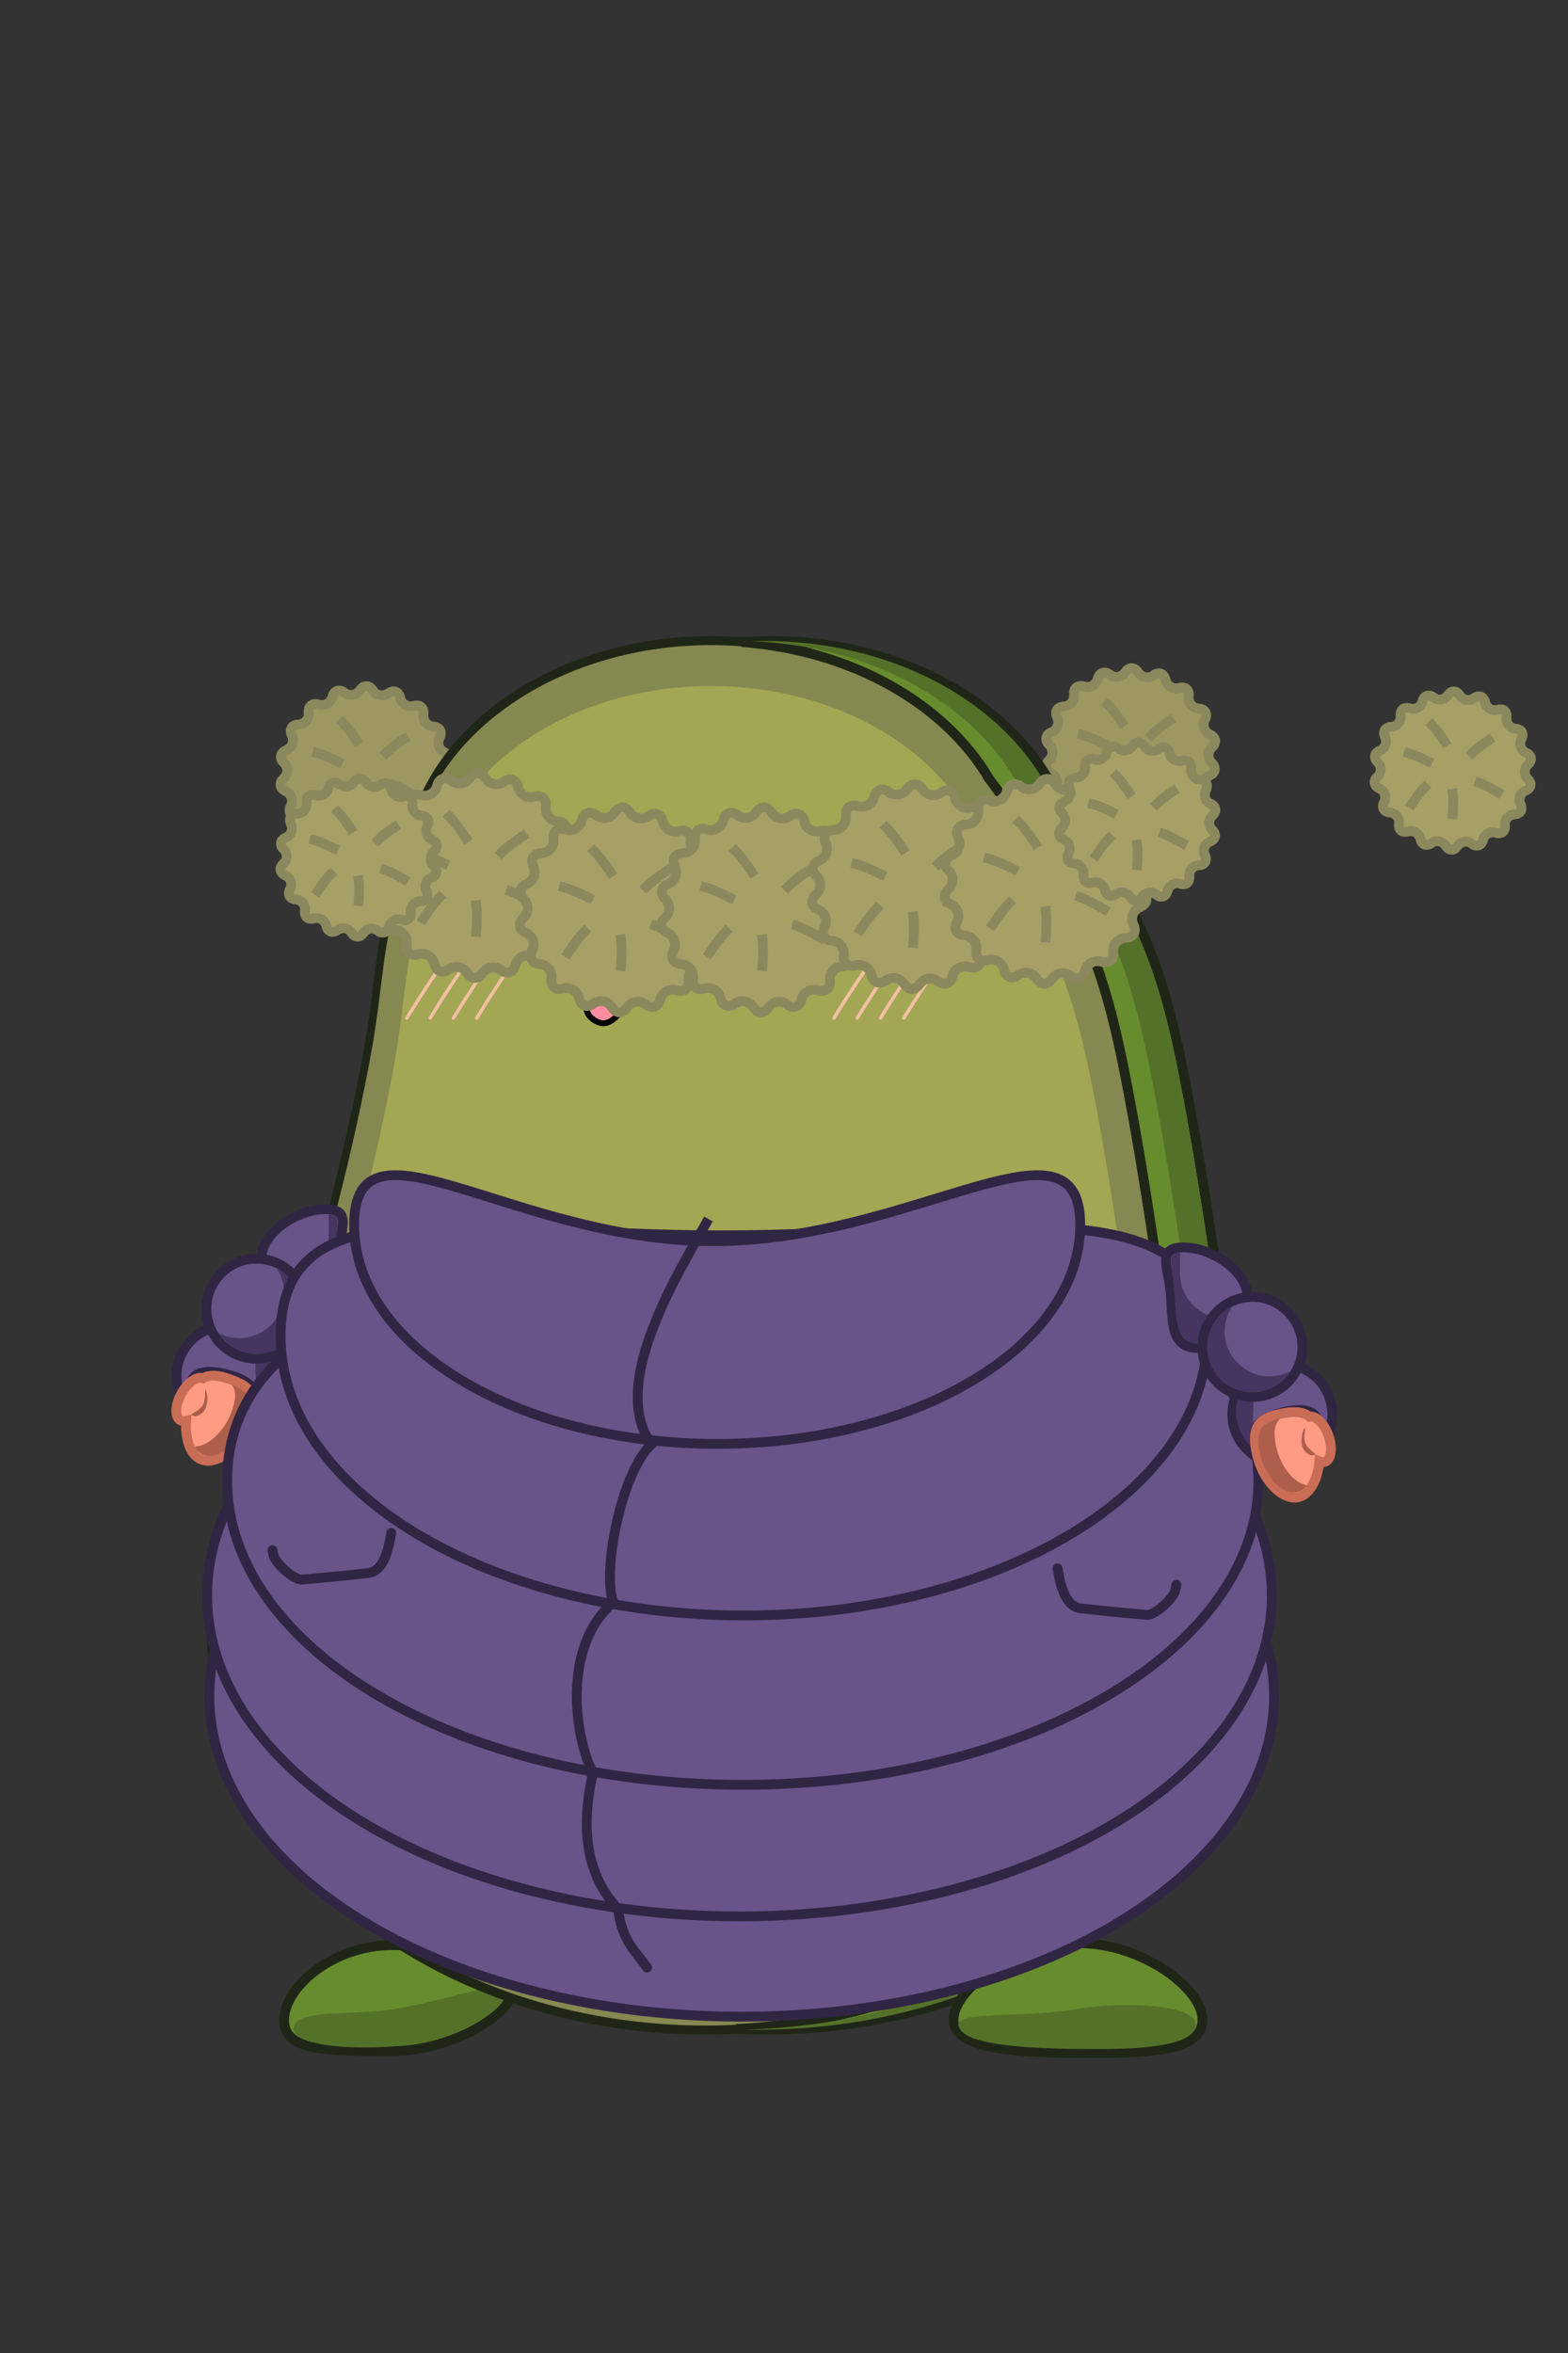 <?xml version="1.0" encoding="UTF-8" standalone="no"?><!-- Generator: Gravit.io --><svg xmlns="http://www.w3.org/2000/svg" xmlns:xlink="http://www.w3.org/1999/xlink" style="isolation:isolate" viewBox="0 0 800 1200" width="800pt" height="1200pt"><rect x="0" y="0" width="800" height="1200" fill="#333333" stroke="none"/><defs><clipPath id="_clipPath_p8tXzDGKc3XMWT7ncf1xDL6k7hvl4mDZ"><rect width="800" height="1200"/></clipPath></defs><g clip-path="url(#_clipPath_p8tXzDGKc3XMWT7ncf1xDL6k7hvl4mDZ)"><g><path d=" M 145.046 1032 C 143.205 1014.649 169.139 992 200.046 992 C 230.953 992 261.046 1005.237 261.046 1016 C 261.046 1026.762 230.953 1046 200.046 1046 C 169.139 1046 146.562 1046.281 145.046 1032 Z " fill="rgb(103,140,46)" vector-effect="non-scaling-stroke" stroke-width="5" stroke="rgb(32,38,23)" stroke-linejoin="miter" stroke-linecap="square" stroke-miterlimit="3"/><path d=" M 150 1033.263 C 153 1024.156 181.194 1028.46 205 1024 C 232.304 1018.885 263.122 1007.129 258 1018 C 252.47 1029.737 226.688 1040.187 215 1042 C 185.205 1046.621 146.461 1044.005 150 1033.263 Z " fill="rgb(84,113,41)"/></g><g><path d=" M 210.12 428.022 L 210.12 428.022 C 207.011 427.033 203.842 428.8 203.049 431.965 L 203.049 431.965 C 202.256 435.13 199.514 436.082 196.93 434.089 L 196.93 434.089 C 194.346 432.097 190.765 432.673 188.937 435.376 L 188.937 435.376 C 187.109 438.078 184.207 438.035 182.46 435.279 L 182.46 435.279 C 180.714 432.523 177.151 431.84 174.509 433.754 L 174.509 433.754 C 171.867 435.669 169.155 434.635 168.457 431.448 L 168.457 431.448 C 167.758 428.261 164.644 426.4 161.506 427.296 L 161.506 427.296 C 158.369 428.191 156.174 426.293 156.607 423.059 L 156.607 423.059 C 157.041 419.825 154.751 417.011 151.496 416.78 L 151.496 416.78 C 148.242 416.548 146.828 414.013 148.342 411.123 L 148.342 411.123 C 149.856 408.232 148.666 404.805 145.687 403.474 L 145.687 403.474 C 142.708 402.143 142.247 399.278 144.658 397.079 L 144.658 397.079 C 147.068 394.881 147.123 391.254 144.779 388.984 L 144.779 388.984 C 142.434 386.715 142.981 383.864 145.998 382.623 L 145.998 382.623 C 149.016 381.382 150.307 377.992 148.881 375.057 L 148.881 375.057 C 147.454 372.123 148.943 369.631 152.203 369.497 L 152.203 369.497 C 155.463 369.363 157.836 366.619 157.499 363.373 L 157.499 363.373 C 157.162 360.128 159.413 358.296 162.522 359.285 L 162.522 359.285 C 165.632 360.273 168.8 358.506 169.594 355.342 L 169.594 355.342 C 170.387 352.177 173.129 351.225 175.712 353.218 L 175.712 353.218 C 178.296 355.21 181.878 354.634 183.706 351.931 L 183.706 351.931 C 185.534 349.228 188.436 349.272 190.182 352.028 L 190.182 352.028 C 191.929 354.784 195.491 355.467 198.133 353.553 L 198.133 353.553 C 200.776 351.638 203.488 352.671 204.186 355.858 L 204.186 355.858 C 204.885 359.046 207.999 360.906 211.136 360.011 L 211.136 360.011 C 214.274 359.116 216.469 361.014 216.035 364.248 L 216.035 364.248 C 215.602 367.482 217.892 370.295 221.146 370.527 L 221.146 370.527 C 224.401 370.759 225.814 373.294 224.301 376.184 L 224.301 376.184 C 222.787 379.075 223.977 382.502 226.956 383.833 L 226.956 383.833 C 229.935 385.163 230.396 388.029 227.985 390.227 L 227.985 390.227 C 225.574 392.426 225.52 396.053 227.864 398.323 L 227.864 398.323 C 230.208 400.592 229.662 403.442 226.644 404.684 L 226.644 404.684 C 223.627 405.925 222.335 409.315 223.762 412.25 L 223.762 412.25 C 225.188 415.184 223.7 417.675 220.44 417.81 L 220.44 417.81 C 217.18 417.944 214.807 420.688 215.144 423.933 L 215.144 423.933 C 215.48 427.179 213.23 429.011 210.12 428.022 Z " fill="rgb(157,151,98)" vector-effect="non-scaling-stroke" stroke-width="5" stroke="rgb(140,136,94)" stroke-linejoin="miter" stroke-linecap="square" stroke-miterlimit="3"/><path d=" M 174.878 368.534 Q 177.753 371.409 181.819 377.534" fill="none" vector-effect="non-scaling-stroke" stroke-width="5" stroke="rgb(140,136,94)" stroke-linejoin="miter" stroke-linecap="square" stroke-miterlimit="3"/><path d=" M 161.946 384.056 Q 165.868 385.128 172.436 388.432" fill="none" vector-effect="non-scaling-stroke" stroke-width="5" stroke="rgb(140,136,94)" stroke-linejoin="miter" stroke-linecap="square" stroke-miterlimit="3"/><path d=" M 186.325 406.351 Q 186.843 410.384 186.317 417.717" fill="none" vector-effect="non-scaling-stroke" stroke-width="5" stroke="rgb(140,136,94)" stroke-linejoin="miter" stroke-linecap="square" stroke-miterlimit="3"/><path d=" M 170.661 403.034 Q 167.786 405.909 163.721 412.034" fill="none" vector-effect="non-scaling-stroke" stroke-width="5" stroke="rgb(140,136,94)" stroke-linejoin="miter" stroke-linecap="square" stroke-miterlimit="3"/><path d=" M 197.111 383.844 Q 199.986 380.969 206.111 376.904" fill="none" vector-effect="non-scaling-stroke" stroke-width="5" stroke="rgb(140,136,94)" stroke-linejoin="miter" stroke-linecap="square" stroke-miterlimit="3"/><path d=" M 201.031 400.489 Q 204.869 401.829 211.192 405.579" fill="none" vector-effect="non-scaling-stroke" stroke-width="5" stroke="rgb(140,136,94)" stroke-linejoin="miter" stroke-linecap="square" stroke-miterlimit="3"/></g><g><path d=" M 600.59 418.837 L 600.59 418.837 C 597.481 417.848 594.312 419.615 593.519 422.78 L 593.519 422.78 C 592.725 425.945 589.984 426.897 587.4 424.904 L 587.4 424.904 C 584.816 422.911 581.235 423.488 579.407 426.191 L 579.407 426.191 C 577.579 428.893 574.677 428.85 572.93 426.094 L 572.93 426.094 C 571.184 423.338 567.621 422.655 564.979 424.569 L 564.979 424.569 C 562.337 426.483 559.625 425.45 558.926 422.263 L 558.926 422.263 C 558.228 419.076 555.114 417.215 551.976 418.111 L 551.976 418.111 C 548.839 419.006 546.643 417.107 547.077 413.874 L 547.077 413.874 C 547.511 410.64 545.221 407.826 541.966 407.594 L 541.966 407.594 C 538.712 407.363 537.298 404.828 538.812 401.937 L 538.812 401.937 C 540.325 399.047 539.136 395.62 536.157 394.289 L 536.157 394.289 C 533.178 392.958 532.717 390.093 535.127 387.894 L 535.127 387.894 C 537.538 385.696 537.593 382.068 535.248 379.799 L 535.248 379.799 C 532.904 377.529 533.451 374.679 536.468 373.438 L 536.468 373.438 C 539.486 372.196 540.777 368.806 539.351 365.872 L 539.351 365.872 C 537.924 362.938 539.413 360.446 542.673 360.312 L 542.673 360.312 C 545.933 360.177 548.306 357.433 547.969 354.188 L 547.969 354.188 C 547.632 350.943 549.883 349.111 552.992 350.099 L 552.992 350.099 C 556.102 351.088 559.27 349.321 560.064 346.156 L 560.064 346.156 C 560.857 342.992 563.599 342.04 566.182 344.032 L 566.182 344.032 C 568.766 346.025 572.348 345.448 574.176 342.746 L 574.176 342.746 C 576.004 340.043 578.906 340.086 580.652 342.842 L 580.652 342.842 C 582.398 345.599 585.961 346.282 588.603 344.367 L 588.603 344.367 C 591.245 342.453 593.958 343.486 594.656 346.673 L 594.656 346.673 C 595.354 349.86 598.469 351.721 601.606 350.826 L 601.606 350.826 C 604.744 349.93 606.939 351.829 606.505 355.063 L 606.505 355.063 C 606.071 358.297 608.362 361.11 611.616 361.342 L 611.616 361.342 C 614.871 361.574 616.284 364.108 614.77 366.999 L 614.77 366.999 C 613.257 369.889 614.447 373.317 617.426 374.647 L 617.426 374.647 C 620.405 375.978 620.866 378.844 618.455 381.042 L 618.455 381.042 C 616.044 383.241 615.99 386.868 618.334 389.137 L 618.334 389.137 C 620.678 391.407 620.131 394.257 617.114 395.499 L 617.114 395.499 C 614.097 396.74 612.805 400.13 614.232 403.064 L 614.232 403.064 C 615.658 405.999 614.17 408.49 610.91 408.625 L 610.91 408.625 C 607.65 408.759 605.276 411.503 605.613 414.748 L 605.613 414.748 C 605.95 417.994 603.699 419.826 600.59 418.837 Z " fill="rgb(157,151,98)" vector-effect="non-scaling-stroke" stroke-width="5" stroke="rgb(140,136,94)" stroke-linejoin="miter" stroke-linecap="square" stroke-miterlimit="3"/><path d=" M 565.348 359.349 Q 568.223 362.224 572.289 368.349" fill="none" vector-effect="non-scaling-stroke" stroke-width="5" stroke="rgb(140,136,94)" stroke-linejoin="miter" stroke-linecap="square" stroke-miterlimit="3"/><path d=" M 552.416 374.87 Q 556.338 375.943 562.905 379.247" fill="none" vector-effect="non-scaling-stroke" stroke-width="5" stroke="rgb(140,136,94)" stroke-linejoin="miter" stroke-linecap="square" stroke-miterlimit="3"/><path d=" M 576.795 397.166 Q 577.313 401.199 576.787 408.532" fill="none" vector-effect="non-scaling-stroke" stroke-width="5" stroke="rgb(140,136,94)" stroke-linejoin="miter" stroke-linecap="square" stroke-miterlimit="3"/><path d=" M 561.131 393.849 Q 558.256 396.724 554.19 402.849" fill="none" vector-effect="non-scaling-stroke" stroke-width="5" stroke="rgb(140,136,94)" stroke-linejoin="miter" stroke-linecap="square" stroke-miterlimit="3"/><path d=" M 587.581 374.659 Q 590.456 371.784 596.581 367.718" fill="none" vector-effect="non-scaling-stroke" stroke-width="5" stroke="rgb(140,136,94)" stroke-linejoin="miter" stroke-linecap="square" stroke-miterlimit="3"/><path d=" M 591.5 391.304 Q 595.339 392.644 601.662 396.394" fill="none" vector-effect="non-scaling-stroke" stroke-width="5" stroke="rgb(140,136,94)" stroke-linejoin="miter" stroke-linecap="square" stroke-miterlimit="3"/></g><g><path d=" M 609.798 805.116 C 611.25 813.93 612 822.921 612 832.052 C 612 944.125 499.083 1035.115 360 1035.115 C 220.917 1035.115 108 944.125 108 832.052 L 108 832.052 C 108 807.139 113.58 783.267 123.795 761.208 C 130.118 742.943 164.934 656.841 187 541.606 C 195.926 494.991 191.498 481.135 210.531 424.991 C 223.714 369.217 287.007 326.885 363 326.885 C 425.814 326.885 479.952 355.808 504.301 397.332 C 549.279 457.815 561.845 489.832 573 545.606 C 583.998 600.596 594.19 673.89 603 742.606 Q 607.871 780.602 609.798 805.116 Z  M 502 396.606 M 506 404.606" fill-rule="evenodd" fill="rgb(163,166,83)" vector-effect="non-scaling-stroke" stroke-width="5" stroke="rgb(32,38,23)" stroke-linejoin="miter" stroke-linecap="square" stroke-miterlimit="3"/></g><g><path d=" M 591.02 793.032 C 592.363 801.198 593.056 809.53 593.056 817.992 C 593.056 921.845 488.627 1006.161 360 1006.161 C 231.373 1006.161 126.944 921.845 126.944 817.992 L 126.944 817.992 L 126.944 817.992 C 126.944 794.905 132.104 772.784 141.551 752.344 L 141.551 752.344 C 147.399 735.418 179.597 655.631 200.005 548.847 C 208.253 505.687 204.172 492.833 221.723 440.916 C 233.858 389.169 292.434 349.875 362.774 349.875 C 420.867 349.875 470.935 376.676 493.454 415.154 C 535.05 471.201 546.672 500.87 556.988 552.554 C 567.159 603.511 576.585 671.429 584.733 735.105 Q 589.238 770.315 591.02 793.032 Z  M 607.816 804.375 C 609.256 813.136 610 822.073 610 831.15 C 610 942.554 497.979 1033 360 1033 C 222.021 1033 110 942.554 110 831.15 L 110 831.15 C 110 806.385 115.536 782.656 125.669 760.729 C 131.943 742.573 166.482 656.985 188.373 542.438 C 197.228 496.101 192.835 482.329 211.718 426.52 C 224.796 371.079 287.587 329 362.976 329 C 425.292 329 479 357.75 503.156 399.026 C 547.777 459.147 560.243 490.973 571.31 546.414 C 582.22 601.076 592.332 673.932 601.071 742.238 Q 605.904 780.008 607.816 804.375 L 607.816 804.375 L 607.816 804.375 L 607.816 804.375 Z  M 500.873 398.304 M 504.841 406.256 M 491.325 414.481 M 495.025 421.895" fill-rule="evenodd" fill="rgb(134,136,81)"/></g><g><g><path d=" M 610.298 805.116 C 611.75 813.93 612.5 822.921 612.5 832.052 C 612.5 940.067 507.612 1028.498 375.5 1034.756 C 380.462 1034.995 385.464 1035.115 390.5 1035.115 C 529.583 1035.115 642.5 944.125 642.5 832.052 C 642.5 822.921 641.75 813.93 640.298 805.116 Q 638.371 780.602 633.5 742.606 C 624.69 673.89 614.498 600.596 603.5 545.606 C 592.345 489.832 579.779 457.815 534.801 397.332 C 510.452 355.808 456.314 326.885 393.5 326.885 C 388.425 326.885 383.406 327.074 378.462 327.461 C 434.681 331.613 482.166 359.009 504.594 397.056 C 549.742 457.719 562.329 489.749 573.5 545.606 C 584.498 600.596 594.69 673.89 603.5 742.606 Q 608.371 780.602 610.298 805.116 Z  M 532.5 396.606 M 536.5 404.606 M 502.5 396.606 M 506.5 404.606" fill-rule="evenodd" fill="rgb(103,140,46)" vector-effect="non-scaling-stroke" stroke-width="5" stroke="rgb(32,38,23)" stroke-linejoin="miter" stroke-linecap="square" stroke-miterlimit="3"/></g><g><path d=" M 623.736 805.116 C 625.194 813.93 625.946 822.921 625.946 832.052 C 625.946 942.238 516.378 1032.044 380 1035.027 C 382.332 1035.089 384.676 1035.115 387.027 1035.115 C 526.647 1035.115 640 944.125 640 832.052 C 640 822.921 639.248 813.93 637.79 805.116 Q 635.855 780.602 630.965 742.606 C 622.121 673.89 611.89 600.596 600.849 545.606 C 589.652 489.832 577.037 457.815 531.885 397.332 C 507.442 355.808 453.095 326.885 390.039 326.885 C 387.667 326.885 385.308 326.926 382.969 327.028 C 442.907 329.054 494.073 357.23 517.646 397.086 C 562.949 457.73 575.583 489.758 586.795 545.606 C 597.836 600.596 608.067 673.89 616.911 742.606 Q 621.801 780.602 623.736 805.116 Z  M 529.575 396.606 M 533.591 404.606 M 515.521 396.606 M 519.537 404.606" fill-rule="evenodd" fill="rgb(84,113,41)"/></g></g><g><path d=" M 225.554 836.148 C 240.411 759.213 325.251 673.298 389.582 686.318 C 501.593 708.987 493.601 809.506 478.744 886.441 C 463.887 963.376 386.393 975.373 321.949 962.928 C 257.505 950.483 210.697 913.083 225.554 836.148 Z " fill="rgb(147,91,58)" vector-effect="non-scaling-stroke" stroke-width="5" stroke="rgb(32,38,23)" stroke-linejoin="miter" stroke-linecap="square" stroke-miterlimit="3"/><path d=" M 262 770 C 299.239 709.642 376.129 696.378 382 700 C 387.871 703.622 329.239 728.642 292 789 C 254.761 849.358 249.871 890.622 244 887 C 238.129 883.378 224.761 830.358 262 770 Z " fill="rgb(185,134,104)"/><path d=" M 456.927 917.12 C 411.675 986.31 287.04 949.851 278.927 941 C 273.427 935 378.531 951.103 413.927 900.12 C 468.427 821.62 452.422 736.799 460.927 736.12 C 476.387 734.887 494.137 860.227 456.927 917.12 Z " fill="rgb(102,64,42)"/><path d=" M 299.001 772.324 C 308.579 755.548 350.023 723.195 352 724.324 C 353.977 725.453 313.579 757.92 304.001 774.696 C 294.423 791.471 274.53 829.669 273.001 829 C 269.001 827.25 289.423 789.099 299.001 772.324 Z " fill="rgb(255,255,255)"/></g><g><path d=" M 486.5 1030 C 486.5 1013.994 518.489 991 550.5 991 C 582.511 991 613.5 1013.994 613.5 1030 C 613.5 1046.006 587.511 1047 555.5 1047 C 523.489 1047 486.5 1046.006 486.5 1030 Z " fill="rgb(103,140,46)" vector-effect="non-scaling-stroke" stroke-width="5" stroke="rgb(32,38,23)" stroke-linejoin="miter" stroke-linecap="square" stroke-miterlimit="3"/><path d=" M 489.015 1032.906 C 487.729 1025.562 521.293 1029.149 547.015 1024.906 C 578.084 1019.781 609.727 1023.445 610.015 1031.906 C 610.132 1035.353 608.962 1041.302 586.015 1043.906 C 576.816 1044.95 565.011 1045.151 547.015 1044.906 C 501.077 1044.281 490.038 1038.749 489.015 1032.906 Z " fill="rgb(84,113,41)"/></g><g><g><path d=" M 206.857 518.636 L 207.312 517.906 C 210.894 512.091 214.573 506.345 218.356 500.669 C 221.597 495.817 224.934 491.026 228.368 486.314 L 228.814 485.701 C 228.965 485.432 229.253 485.25 229.583 485.25 C 230.068 485.25 230.463 485.644 230.463 486.13 C 230.463 486.319 230.403 486.494 230.302 486.637 L 230.303 486.638 L 229.786 487.347 C 226.362 492.042 223.042 496.807 219.819 501.642 C 216.044 507.3 212.374 513.028 208.801 518.817 L 208.345 519.571 L 208.344 519.57 C 208.195 519.846 207.904 520.034 207.569 520.034 C 207.083 520.034 206.688 519.639 206.688 519.154 C 206.688 518.96 206.751 518.782 206.857 518.636 Z " fill-rule="evenodd" fill="rgb(242,192,162)"/><path d=" M 218.744 518.636 L 219.199 517.906 C 222.781 512.091 226.46 506.345 230.243 500.669 C 233.484 495.817 236.821 491.026 240.255 486.314 L 240.701 485.701 C 240.852 485.432 241.14 485.25 241.47 485.25 C 241.955 485.25 242.35 485.644 242.35 486.13 C 242.35 486.319 242.29 486.494 242.189 486.637 L 242.19 486.638 L 241.674 487.347 C 238.249 492.042 234.929 496.807 231.706 501.642 C 227.931 507.3 224.261 513.028 220.688 518.817 L 220.232 519.571 L 220.231 519.57 C 220.083 519.846 219.791 520.034 219.456 520.034 C 218.97 520.034 218.576 519.639 218.576 519.154 C 218.576 518.96 218.638 518.782 218.744 518.636 Z " fill-rule="evenodd" fill="rgb(242,192,162)"/><path d=" M 230.631 518.636 L 231.086 517.906 C 234.668 512.091 238.347 506.345 242.131 500.669 C 245.371 495.817 248.708 491.026 252.142 486.314 L 252.588 485.701 C 252.739 485.432 253.027 485.25 253.357 485.25 C 253.842 485.25 254.237 485.644 254.237 486.13 C 254.237 486.319 254.177 486.494 254.076 486.637 L 254.077 486.638 L 253.561 487.347 C 250.136 492.042 246.816 496.807 243.593 501.642 C 239.818 507.3 236.148 513.028 232.575 518.817 L 232.119 519.571 L 232.118 519.57 C 231.97 519.846 231.678 520.034 231.343 520.034 C 230.857 520.034 230.463 519.639 230.463 519.154 C 230.463 518.96 230.525 518.782 230.631 518.636 Z " fill-rule="evenodd" fill="rgb(242,192,162)"/><path d=" M 242.518 518.636 L 242.973 517.906 C 246.555 512.091 250.234 506.345 254.018 500.669 C 257.258 495.817 260.595 491.026 264.029 486.314 L 264.475 485.701 C 264.626 485.432 264.914 485.25 265.244 485.25 C 265.73 485.25 266.124 485.644 266.124 486.13 C 266.124 486.319 266.064 486.494 265.963 486.637 L 265.964 486.638 L 265.448 487.347 C 262.023 492.042 258.704 496.807 255.48 501.642 C 251.705 507.3 248.035 513.028 244.462 518.817 L 244.006 519.571 L 244.005 519.57 C 243.857 519.846 243.565 520.034 243.23 520.034 C 242.744 520.034 242.35 519.639 242.35 519.154 C 242.35 518.96 242.412 518.782 242.518 518.636 Z " fill-rule="evenodd" fill="rgb(242,192,162)"/></g><g><path d=" M 424.784 518.636 L 425.239 517.906 C 428.821 512.091 432.5 506.345 436.284 500.669 C 439.524 495.817 442.861 491.026 446.295 486.314 L 446.741 485.701 C 446.892 485.432 447.18 485.25 447.51 485.25 C 447.995 485.25 448.39 485.644 448.39 486.13 C 448.39 486.319 448.33 486.494 448.229 486.637 L 448.23 486.638 L 447.714 487.347 C 444.289 492.042 440.969 496.807 437.746 501.642 C 433.971 507.3 430.301 513.028 426.728 518.817 L 426.272 519.571 L 426.271 519.57 C 426.123 519.846 425.831 520.034 425.496 520.034 C 425.01 520.034 424.616 519.639 424.616 519.154 C 424.616 518.96 424.678 518.782 424.784 518.636 Z " fill-rule="evenodd" fill="rgb(242,192,162)"/><path d=" M 436.671 518.636 L 437.126 517.906 C 440.708 512.091 444.387 506.345 448.171 500.669 C 451.411 495.817 454.748 491.026 458.182 486.314 L 458.628 485.701 C 458.779 485.432 459.067 485.25 459.397 485.25 C 459.882 485.25 460.277 485.644 460.277 486.13 C 460.277 486.319 460.217 486.494 460.116 486.637 L 460.117 486.638 L 459.601 487.347 C 456.176 492.042 452.856 496.807 449.633 501.642 C 445.858 507.3 442.188 513.028 438.615 518.817 L 438.159 519.571 L 438.158 519.57 C 438.01 519.846 437.718 520.034 437.383 520.034 C 436.897 520.034 436.503 519.639 436.503 519.154 C 436.503 518.96 436.565 518.782 436.671 518.636 Z " fill-rule="evenodd" fill="rgb(242,192,162)"/><path d=" M 448.558 518.636 L 449.013 517.906 C 452.595 512.091 456.274 506.345 460.058 500.669 C 463.298 495.817 466.635 491.026 470.069 486.314 L 470.516 485.701 C 470.666 485.432 470.954 485.25 471.284 485.25 C 471.77 485.25 472.164 485.644 472.164 486.13 C 472.164 486.319 472.104 486.494 472.003 486.637 L 472.005 486.638 L 471.488 487.347 C 468.063 492.042 464.744 496.807 461.52 501.642 C 457.745 507.3 454.076 513.028 450.502 518.817 L 450.047 519.571 L 450.045 519.57 C 449.897 519.846 449.605 520.034 449.27 520.034 C 448.784 520.034 448.39 519.639 448.39 519.154 C 448.39 518.96 448.452 518.782 448.558 518.636 Z " fill-rule="evenodd" fill="rgb(242,192,162)"/><path d=" M 460.445 518.636 L 460.9 517.906 C 464.482 512.091 468.161 506.345 471.945 500.669 C 475.185 495.817 478.523 491.026 481.956 486.314 L 482.403 485.701 C 482.553 485.432 482.841 485.25 483.171 485.25 C 483.657 485.25 484.051 485.644 484.051 486.13 C 484.051 486.319 483.992 486.494 483.89 486.637 L 483.892 486.638 L 483.375 487.347 C 479.95 492.042 476.631 496.807 473.407 501.642 C 469.632 507.3 465.963 513.028 462.389 518.817 L 461.934 519.571 L 461.932 519.57 C 461.784 519.846 461.492 520.034 461.157 520.034 C 460.671 520.034 460.277 519.639 460.277 519.154 C 460.277 518.96 460.339 518.782 460.445 518.636 Z " fill-rule="evenodd" fill="rgb(242,192,162)"/></g></g><g><path d=" M 283.979 444.42 C 301.979 422.42 314.979 426.42 325.979 444.42" fill="none" vector-effect="non-scaling-stroke" stroke-width="5" stroke="rgb(0,0,0)" stroke-linejoin="miter" stroke-linecap="square" stroke-miterlimit="3"/><circle vector-effect="non-scaling-stroke" cx="282.277" cy="446.483" r="2.517" fill="rgb(0,0,0)"/><circle vector-effect="non-scaling-stroke" cx="327.148" cy="446.364" r="2.517" fill="rgb(0,0,0)"/></g><g><path d=" M 406.76 444.42 C 388.76 422.42 375.76 426.42 364.76 444.42" fill="none" vector-effect="non-scaling-stroke" stroke-width="5" stroke="rgb(0,0,0)" stroke-linejoin="miter" stroke-linecap="square" stroke-miterlimit="3"/><circle vector-effect="non-scaling-stroke" cx="408.463" cy="446.483" r="2.517" fill="rgb(0,0,0)"/><circle vector-effect="non-scaling-stroke" cx="363.591" cy="446.364" r="2.517" fill="rgb(0,0,0)"/></g><path d=" M 302.882 520.055 C 291.738 512.383 307.814 496.308 317.495 490.127 C 327.177 483.947 340.136 483.326 347.063 483.774 C 371.384 485.347 342.522 493.568 330.648 501.057 C 318.774 508.547 314.025 527.728 302.882 520.055 Z " fill="rgb(255,140,161)" vector-effect="non-scaling-stroke" stroke-width="3" stroke="rgb(0,0,0)" stroke-linejoin="miter" stroke-linecap="square" stroke-miterlimit="3"/><g><path d=" M 324 486 C 354.459 478.406 369.002 491.168 375.5 488.68" fill="none" vector-effect="non-scaling-stroke" stroke-width="3" stroke="rgb(0,0,0)" stroke-linejoin="miter" stroke-linecap="square" stroke-miterlimit="3"/><circle vector-effect="non-scaling-stroke" cx="322.414" cy="486.405" r="1.52" fill="rgb(0,0,0)"/><circle vector-effect="non-scaling-stroke" cx="376.789" cy="488.171" r="1.52" fill="rgb(0,0,0)"/></g><g><line x1="310.25" y1="509.385" x2="317.396" y2="500.638" vector-effect="non-scaling-stroke" stroke-width="3" stroke="rgb(204,78,101)" stroke-linejoin="miter" stroke-linecap="square" stroke-miterlimit="3"/><path d=" M 308.374 511.5 C 307.774 510.914 307.763 509.951 308.349 509.351 C 308.935 508.751 309.897 508.74 310.497 509.326 C 311.097 509.912 311.109 510.875 310.523 511.474 C 309.937 512.074 308.974 512.086 308.374 511.5 Z " fill="rgb(204,78,101)"/><path d=" M 317.385 500.45 C 316.785 499.864 316.773 498.901 317.359 498.301 C 317.945 497.701 318.908 497.69 319.508 498.276 C 320.108 498.862 320.119 499.825 319.533 500.425 C 318.947 501.025 317.984 501.036 317.385 500.45 Z " fill="rgb(204,78,101)"/></g><g><path d=" M 271.423 487.545 L 271.423 487.545 C 267.71 486.364 263.925 488.474 262.978 492.254 L 262.978 492.254 C 262.03 496.034 258.756 497.171 255.67 494.791 L 255.67 494.791 C 252.584 492.411 248.307 493.1 246.124 496.328 L 246.124 496.328 C 243.941 499.555 240.475 499.504 238.389 496.212 L 238.389 496.212 C 236.303 492.92 232.048 492.104 228.893 494.391 L 228.893 494.391 C 225.737 496.677 222.498 495.443 221.664 491.637 L 221.664 491.637 C 220.83 487.83 217.11 485.608 213.363 486.678 L 213.363 486.678 C 209.616 487.747 206.994 485.479 207.512 481.617 L 207.512 481.617 C 208.03 477.755 205.295 474.395 201.408 474.118 L 201.408 474.118 C 197.522 473.841 195.834 470.814 197.641 467.362 L 197.641 467.362 C 199.449 463.91 198.028 459.817 194.47 458.227 L 194.47 458.227 C 190.912 456.638 190.362 453.216 193.241 450.59 L 193.241 450.59 C 196.12 447.964 196.185 443.632 193.385 440.922 L 193.385 440.922 C 190.586 438.211 191.239 434.807 194.842 433.325 L 194.842 433.325 C 198.446 431.842 199.989 427.793 198.285 424.289 L 198.285 424.289 C 196.581 420.784 198.359 417.809 202.252 417.648 L 202.252 417.648 C 206.146 417.488 208.98 414.211 208.578 410.335 L 208.578 410.335 C 208.175 406.459 210.863 404.271 214.577 405.452 L 214.577 405.452 C 218.29 406.632 222.075 404.522 223.022 400.742 L 223.022 400.742 C 223.97 396.963 227.244 395.826 230.33 398.206 L 230.33 398.206 C 233.416 400.585 237.693 399.897 239.876 396.669 L 239.876 396.669 C 242.059 393.441 245.525 393.493 247.611 396.785 L 247.611 396.785 C 249.697 400.076 253.952 400.892 257.107 398.606 L 257.107 398.606 C 260.263 396.319 263.502 397.553 264.336 401.36 L 264.336 401.36 C 265.17 405.166 268.89 407.388 272.637 406.319 L 272.637 406.319 C 276.384 405.25 279.006 407.517 278.488 411.379 L 278.488 411.379 C 277.97 415.241 280.705 418.602 284.592 418.878 L 284.592 418.878 C 288.478 419.155 290.166 422.183 288.359 425.635 L 288.359 425.635 C 286.551 429.087 287.972 433.18 291.53 434.769 L 291.53 434.769 C 295.088 436.359 295.638 439.781 292.759 442.407 L 292.759 442.407 C 289.88 445.032 289.815 449.364 292.615 452.075 L 292.615 452.075 C 295.414 454.785 294.761 458.189 291.158 459.672 L 291.158 459.672 C 287.554 461.154 286.011 465.203 287.715 468.708 L 287.715 468.708 C 289.419 472.212 287.641 475.188 283.748 475.348 L 283.748 475.348 C 279.854 475.509 277.02 478.786 277.422 482.662 L 277.422 482.662 C 277.825 486.538 275.137 488.726 271.423 487.545 Z " fill="rgb(166,160,103)" vector-effect="non-scaling-stroke" stroke-width="5" stroke="rgb(140,136,94)" stroke-linejoin="miter" stroke-linecap="square" stroke-miterlimit="3"/><path d=" M 229.333 416.498 Q 232.767 419.932 237.623 427.247" fill="none" vector-effect="non-scaling-stroke" stroke-width="5" stroke="rgb(140,136,94)" stroke-linejoin="miter" stroke-linecap="square" stroke-miterlimit="3"/><path d=" M 213.889 435.036 Q 218.573 436.316 226.416 440.263" fill="none" vector-effect="non-scaling-stroke" stroke-width="5" stroke="rgb(140,136,94)" stroke-linejoin="miter" stroke-linecap="square" stroke-miterlimit="3"/><path d=" M 243.005 461.663 Q 243.624 466.48 242.995 475.237" fill="none" vector-effect="non-scaling-stroke" stroke-width="5" stroke="rgb(140,136,94)" stroke-linejoin="miter" stroke-linecap="square" stroke-miterlimit="3"/><path d=" M 224.297 457.702 Q 220.864 461.135 216.008 468.45" fill="none" vector-effect="non-scaling-stroke" stroke-width="5" stroke="rgb(140,136,94)" stroke-linejoin="miter" stroke-linecap="square" stroke-miterlimit="3"/><path d=" M 255.887 434.783 Q 259.32 431.35 266.635 426.494" fill="none" vector-effect="non-scaling-stroke" stroke-width="5" stroke="rgb(140,136,94)" stroke-linejoin="miter" stroke-linecap="square" stroke-miterlimit="3"/><path d=" M 260.567 454.662 Q 265.152 456.263 272.704 460.741" fill="none" vector-effect="non-scaling-stroke" stroke-width="5" stroke="rgb(140,136,94)" stroke-linejoin="miter" stroke-linecap="square" stroke-miterlimit="3"/></g><g><path d=" M 345.234 505.047 L 345.234 505.047 C 341.52 503.866 337.736 505.976 336.789 509.756 L 336.789 509.756 C 335.841 513.536 332.567 514.672 329.481 512.293 L 329.481 512.293 C 326.395 509.913 322.118 510.601 319.934 513.829 L 319.934 513.829 C 317.751 517.057 314.286 517.005 312.2 513.714 L 312.2 513.714 C 310.114 510.422 305.859 509.606 302.703 511.893 L 302.703 511.893 C 299.548 514.179 296.309 512.945 295.475 509.139 L 295.475 509.139 C 294.641 505.332 290.921 503.11 287.174 504.179 L 287.174 504.179 C 283.427 505.249 280.805 502.981 281.323 499.119 L 281.323 499.119 C 281.841 495.257 279.106 491.897 275.219 491.62 L 275.219 491.62 C 271.332 491.343 269.644 488.316 271.452 484.864 L 271.452 484.864 C 273.26 481.412 271.839 477.318 268.281 475.729 L 268.281 475.729 C 264.723 474.139 264.172 470.717 267.052 468.092 L 267.052 468.092 C 269.931 465.466 269.996 461.134 267.196 458.423 L 267.196 458.423 C 264.396 455.713 265.049 452.309 268.653 450.826 L 268.653 450.826 C 272.257 449.344 273.799 445.295 272.096 441.791 L 272.096 441.791 C 270.392 438.286 272.17 435.31 276.063 435.15 L 276.063 435.15 C 279.956 434.989 282.791 431.712 282.388 427.836 L 282.388 427.836 C 281.986 423.961 284.674 421.772 288.388 422.953 L 288.388 422.953 C 292.101 424.134 295.885 422.024 296.833 418.244 L 296.833 418.244 C 297.78 414.464 301.055 413.328 304.141 415.707 L 304.141 415.707 C 307.226 418.087 311.504 417.399 313.687 414.171 L 313.687 414.171 C 315.87 410.943 319.336 410.995 321.422 414.286 L 321.422 414.286 C 323.507 417.578 327.763 418.394 330.918 416.107 L 330.918 416.107 C 334.074 413.821 337.313 415.055 338.147 418.861 L 338.147 418.861 C 338.981 422.668 342.7 424.89 346.447 423.821 L 346.448 423.821 C 350.195 422.751 352.816 425.019 352.298 428.881 L 352.298 428.881 C 351.78 432.743 354.515 436.103 358.402 436.38 L 358.402 436.38 C 362.289 436.657 363.977 439.684 362.17 443.136 L 362.17 443.136 C 360.362 446.588 361.783 450.682 365.341 452.271 L 365.341 452.271 C 368.898 453.86 369.449 457.283 366.57 459.908 L 366.57 459.908 C 363.69 462.534 363.626 466.866 366.425 469.577 L 366.425 469.577 C 369.225 472.287 368.572 475.691 364.968 477.174 L 364.968 477.174 C 361.365 478.656 359.822 482.705 361.526 486.209 L 361.526 486.209 C 363.23 489.714 361.452 492.69 357.559 492.85 L 357.559 492.85 C 353.665 493.011 350.831 496.288 351.233 500.164 L 351.233 500.164 C 351.636 504.039 348.947 506.228 345.234 505.047 Z " fill="rgb(166,160,103)" vector-effect="non-scaling-stroke" stroke-width="5" stroke="rgb(140,136,94)" stroke-linejoin="miter" stroke-linecap="square" stroke-miterlimit="3"/><path d=" M 303.144 434 Q 306.578 437.434 311.434 444.749" fill="none" vector-effect="non-scaling-stroke" stroke-width="5" stroke="rgb(140,136,94)" stroke-linejoin="miter" stroke-linecap="square" stroke-miterlimit="3"/><path d=" M 287.7 452.537 Q 292.384 453.818 300.227 457.764" fill="none" vector-effect="non-scaling-stroke" stroke-width="5" stroke="rgb(140,136,94)" stroke-linejoin="miter" stroke-linecap="square" stroke-miterlimit="3"/><path d=" M 316.816 479.165 Q 317.434 483.982 316.806 492.739" fill="none" vector-effect="non-scaling-stroke" stroke-width="5" stroke="rgb(140,136,94)" stroke-linejoin="miter" stroke-linecap="square" stroke-miterlimit="3"/><path d=" M 298.108 475.203 Q 294.674 478.637 289.819 485.952" fill="none" vector-effect="non-scaling-stroke" stroke-width="5" stroke="rgb(140,136,94)" stroke-linejoin="miter" stroke-linecap="square" stroke-miterlimit="3"/><path d=" M 329.698 452.285 Q 333.131 448.851 340.446 443.996" fill="none" vector-effect="non-scaling-stroke" stroke-width="5" stroke="rgb(140,136,94)" stroke-linejoin="miter" stroke-linecap="square" stroke-miterlimit="3"/><path d=" M 334.378 472.164 Q 338.963 473.764 346.514 478.243" fill="none" vector-effect="non-scaling-stroke" stroke-width="5" stroke="rgb(140,136,94)" stroke-linejoin="miter" stroke-linecap="square" stroke-miterlimit="3"/></g><g><path d=" M 417.423 505.047 L 417.423 505.047 C 413.71 503.866 409.925 505.976 408.978 509.756 L 408.978 509.756 C 408.03 513.536 404.756 514.672 401.67 512.293 L 401.67 512.293 C 398.584 509.913 394.307 510.601 392.124 513.829 L 392.124 513.829 C 389.941 517.057 386.475 517.005 384.389 513.714 L 384.389 513.714 C 382.303 510.422 378.048 509.606 374.893 511.893 L 374.893 511.893 C 371.737 514.179 368.498 512.945 367.664 509.139 L 367.664 509.139 C 366.83 505.332 363.11 503.11 359.363 504.179 L 359.363 504.179 C 355.616 505.249 352.994 502.981 353.512 499.119 L 353.512 499.119 C 354.03 495.257 351.295 491.897 347.408 491.62 L 347.408 491.62 C 343.522 491.343 341.834 488.316 343.641 484.864 L 343.641 484.864 C 345.449 481.412 344.028 477.318 340.47 475.729 L 340.47 475.729 C 336.912 474.139 336.362 470.717 339.241 468.092 L 339.241 468.092 C 342.12 465.466 342.185 461.134 339.385 458.423 L 339.385 458.423 C 336.586 455.713 337.239 452.309 340.842 450.826 L 340.842 450.826 C 344.446 449.344 345.989 445.295 344.285 441.791 L 344.285 441.791 C 342.581 438.286 344.359 435.31 348.252 435.15 L 348.252 435.15 C 352.146 434.989 354.98 431.712 354.578 427.836 L 354.578 427.836 C 354.175 423.961 356.863 421.772 360.577 422.953 L 360.577 422.953 C 364.29 424.134 368.075 422.024 369.022 418.244 L 369.022 418.244 C 369.97 414.464 373.244 413.328 376.33 415.707 L 376.33 415.707 C 379.416 418.087 383.693 417.399 385.876 414.171 L 385.876 414.171 C 388.059 410.943 391.525 410.995 393.611 414.286 L 393.611 414.286 C 395.697 417.578 399.952 418.394 403.107 416.107 L 403.107 416.107 C 406.263 413.821 409.502 415.055 410.336 418.861 L 410.336 418.861 C 411.17 422.668 414.89 424.89 418.637 423.821 L 418.637 423.821 C 422.384 422.751 425.006 425.019 424.488 428.881 L 424.488 428.881 C 423.97 432.743 426.705 436.103 430.592 436.38 L 430.592 436.38 C 434.478 436.657 436.166 439.684 434.359 443.136 L 434.359 443.136 C 432.551 446.588 433.972 450.682 437.53 452.271 L 437.53 452.271 C 441.088 453.86 441.638 457.283 438.759 459.908 L 438.759 459.908 C 435.88 462.534 435.815 466.866 438.615 469.577 L 438.615 469.577 C 441.414 472.287 440.761 475.691 437.158 477.174 L 437.158 477.174 C 433.554 478.656 432.011 482.705 433.715 486.209 L 433.715 486.209 C 435.419 489.714 433.641 492.69 429.748 492.85 L 429.748 492.85 C 425.854 493.011 423.02 496.288 423.422 500.164 L 423.422 500.164 C 423.825 504.039 421.137 506.228 417.423 505.047 Z " fill="rgb(166,160,103)" vector-effect="non-scaling-stroke" stroke-width="5" stroke="rgb(140,136,94)" stroke-linejoin="miter" stroke-linecap="square" stroke-miterlimit="3"/><path d=" M 375.333 434 Q 378.767 437.434 383.623 444.749" fill="none" vector-effect="non-scaling-stroke" stroke-width="5" stroke="rgb(140,136,94)" stroke-linejoin="miter" stroke-linecap="square" stroke-miterlimit="3"/><path d=" M 359.889 452.537 Q 364.573 453.818 372.416 457.764" fill="none" vector-effect="non-scaling-stroke" stroke-width="5" stroke="rgb(140,136,94)" stroke-linejoin="miter" stroke-linecap="square" stroke-miterlimit="3"/><path d=" M 389.005 479.165 Q 389.624 483.982 388.995 492.739" fill="none" vector-effect="non-scaling-stroke" stroke-width="5" stroke="rgb(140,136,94)" stroke-linejoin="miter" stroke-linecap="square" stroke-miterlimit="3"/><path d=" M 370.297 475.203 Q 366.864 478.637 362.008 485.952" fill="none" vector-effect="non-scaling-stroke" stroke-width="5" stroke="rgb(140,136,94)" stroke-linejoin="miter" stroke-linecap="square" stroke-miterlimit="3"/><path d=" M 401.887 452.285 Q 405.32 448.851 412.635 443.996" fill="none" vector-effect="non-scaling-stroke" stroke-width="5" stroke="rgb(140,136,94)" stroke-linejoin="miter" stroke-linecap="square" stroke-miterlimit="3"/><path d=" M 406.567 472.164 Q 411.152 473.764 418.704 478.243" fill="none" vector-effect="non-scaling-stroke" stroke-width="5" stroke="rgb(140,136,94)" stroke-linejoin="miter" stroke-linecap="square" stroke-miterlimit="3"/></g><g><path d=" M 494.423 493.191 L 494.423 493.191 C 490.71 492.01 486.925 494.12 485.978 497.9 L 485.978 497.9 C 485.03 501.68 481.756 502.816 478.67 500.437 L 478.67 500.437 C 475.584 498.057 471.307 498.746 469.124 501.973 L 469.124 501.973 C 466.941 505.201 463.475 505.149 461.389 501.858 L 461.389 501.858 C 459.303 498.566 455.048 497.75 451.893 500.037 L 451.893 500.037 C 448.737 502.323 445.498 501.089 444.664 497.283 L 444.664 497.283 C 443.83 493.476 440.11 491.254 436.363 492.323 L 436.363 492.323 C 432.616 493.393 429.994 491.125 430.512 487.263 L 430.512 487.263 C 431.03 483.401 428.295 480.041 424.408 479.764 L 424.408 479.764 C 420.522 479.487 418.834 476.46 420.641 473.008 L 420.641 473.008 C 422.449 469.556 421.028 465.463 417.47 463.873 L 417.47 463.873 C 413.912 462.284 413.362 458.861 416.241 456.236 L 416.241 456.236 C 419.12 453.61 419.185 449.278 416.385 446.568 L 416.385 446.568 C 413.586 443.857 414.239 440.453 417.842 438.97 L 417.842 438.97 C 421.446 437.488 422.989 433.439 421.285 429.935 L 421.285 429.935 C 419.581 426.43 421.359 423.455 425.252 423.294 L 425.252 423.294 C 429.146 423.134 431.98 419.856 431.578 415.981 L 431.578 415.981 C 431.175 412.105 433.863 409.917 437.577 411.097 L 437.577 411.097 C 441.29 412.278 445.075 410.168 446.022 406.388 L 446.022 406.388 C 446.97 402.609 450.244 401.472 453.33 403.851 L 453.33 403.851 C 456.416 406.231 460.693 405.543 462.876 402.315 L 462.876 402.315 C 465.059 399.087 468.525 399.139 470.611 402.43 L 470.611 402.43 C 472.697 405.722 476.952 406.538 480.107 404.252 L 480.107 404.252 C 483.263 401.965 486.502 403.199 487.336 407.006 L 487.336 407.006 C 488.17 410.812 491.89 413.034 495.637 411.965 L 495.637 411.965 C 499.384 410.896 502.006 413.163 501.488 417.025 L 501.488 417.025 C 500.97 420.887 503.705 424.248 507.592 424.524 L 507.592 424.524 C 511.478 424.801 513.166 427.828 511.359 431.28 L 511.359 431.28 C 509.551 434.733 510.972 438.826 514.53 440.415 L 514.53 440.415 C 518.088 442.005 518.638 445.427 515.759 448.052 L 515.759 448.052 C 512.88 450.678 512.815 455.01 515.615 457.721 L 515.615 457.721 C 518.414 460.431 517.761 463.835 514.158 465.318 L 514.158 465.318 C 510.554 466.8 509.011 470.849 510.715 474.354 L 510.715 474.354 C 512.419 477.858 510.641 480.834 506.748 480.994 L 506.748 480.994 C 502.854 481.155 500.02 484.432 500.422 488.308 L 500.422 488.308 C 500.825 492.184 498.137 494.372 494.423 493.191 Z " fill="rgb(166,160,103)" vector-effect="non-scaling-stroke" stroke-width="5" stroke="rgb(140,136,94)" stroke-linejoin="miter" stroke-linecap="square" stroke-miterlimit="3"/><path d=" M 452.333 422.144 Q 455.767 425.578 460.623 432.893" fill="none" vector-effect="non-scaling-stroke" stroke-width="5" stroke="rgb(140,136,94)" stroke-linejoin="miter" stroke-linecap="square" stroke-miterlimit="3"/><path d=" M 436.889 440.682 Q 441.573 441.962 449.416 445.909" fill="none" vector-effect="non-scaling-stroke" stroke-width="5" stroke="rgb(140,136,94)" stroke-linejoin="miter" stroke-linecap="square" stroke-miterlimit="3"/><path d=" M 466.005 467.309 Q 466.624 472.126 465.995 480.883" fill="none" vector-effect="non-scaling-stroke" stroke-width="5" stroke="rgb(140,136,94)" stroke-linejoin="miter" stroke-linecap="square" stroke-miterlimit="3"/><path d=" M 447.297 463.347 Q 443.864 466.781 439.008 474.096" fill="none" vector-effect="non-scaling-stroke" stroke-width="5" stroke="rgb(140,136,94)" stroke-linejoin="miter" stroke-linecap="square" stroke-miterlimit="3"/><path d=" M 478.887 440.429 Q 482.32 436.996 489.635 432.14" fill="none" vector-effect="non-scaling-stroke" stroke-width="5" stroke="rgb(140,136,94)" stroke-linejoin="miter" stroke-linecap="square" stroke-miterlimit="3"/><path d=" M 483.567 460.308 Q 488.152 461.908 495.704 466.387" fill="none" vector-effect="non-scaling-stroke" stroke-width="5" stroke="rgb(140,136,94)" stroke-linejoin="miter" stroke-linecap="square" stroke-miterlimit="3"/></g><g><path d=" M 562.005 490.486 L 562.005 490.486 C 558.292 489.305 554.508 491.415 553.56 495.195 L 553.56 495.195 C 552.613 498.974 549.338 500.111 546.253 497.731 L 546.253 497.731 C 543.167 495.352 538.889 496.04 536.706 499.268 L 536.706 499.268 C 534.523 502.496 531.057 502.444 528.971 499.153 L 528.971 499.152 C 526.886 495.861 522.63 495.045 519.475 497.331 L 519.475 497.331 C 516.32 499.618 513.081 498.384 512.246 494.577 L 512.246 494.577 C 511.412 490.771 507.693 488.549 503.946 489.618 L 503.946 489.618 C 500.198 490.687 497.577 488.42 498.095 484.558 L 498.095 484.558 C 498.613 480.696 495.878 477.335 491.991 477.059 L 491.991 477.059 C 488.104 476.782 486.416 473.755 488.224 470.302 L 488.224 470.302 C 490.031 466.85 488.61 462.757 485.053 461.168 L 485.053 461.168 C 481.495 459.578 480.944 456.156 483.823 453.531 L 483.823 453.531 C 486.703 450.905 486.767 446.573 483.968 443.862 L 483.968 443.862 C 481.168 441.152 481.821 437.748 485.425 436.265 L 485.425 436.265 C 489.028 434.783 490.571 430.734 488.867 427.229 L 488.867 427.229 C 487.163 423.725 488.941 420.749 492.835 420.589 L 492.835 420.589 C 496.728 420.428 499.562 417.151 499.16 413.275 L 499.16 413.275 C 498.757 409.399 501.446 407.211 505.159 408.392 L 505.159 408.392 C 508.873 409.573 512.657 407.463 513.604 403.683 L 513.604 403.683 C 514.552 399.903 517.826 398.767 520.912 401.146 L 520.912 401.146 C 523.998 403.526 528.276 402.837 530.459 399.61 L 530.459 399.61 C 532.642 396.382 536.108 396.434 538.193 399.725 L 538.193 399.725 C 540.279 403.017 544.534 403.833 547.69 401.546 L 547.69 401.546 C 550.845 399.26 554.084 400.494 554.918 404.3 L 554.918 404.3 C 555.752 408.107 559.472 410.329 563.219 409.26 L 563.219 409.26 C 566.966 408.19 569.588 410.458 569.07 414.32 L 569.07 414.32 C 568.552 418.182 571.287 421.542 575.174 421.819 L 575.174 421.819 C 579.061 422.096 580.749 425.123 578.941 428.575 L 578.941 428.575 C 577.133 432.027 578.554 436.12 582.112 437.71 L 582.112 437.71 C 585.67 439.299 586.221 442.721 583.341 445.347 L 583.341 445.347 C 580.462 447.973 580.397 452.305 583.197 455.015 L 583.197 455.015 C 585.997 457.726 585.344 461.13 581.74 462.612 L 581.74 462.612 C 578.136 464.095 576.594 468.144 578.298 471.648 L 578.298 471.648 C 580.001 475.153 578.224 478.128 574.33 478.289 L 574.33 478.289 C 570.437 478.449 567.602 481.726 568.005 485.602 L 568.005 485.602 C 568.407 489.478 565.719 491.666 562.005 490.486 Z " fill="rgb(166,160,103)" vector-effect="non-scaling-stroke" stroke-width="5" stroke="rgb(140,136,94)" stroke-linejoin="miter" stroke-linecap="square" stroke-miterlimit="3"/><path d=" M 519.916 419.439 Q 523.349 422.872 528.205 430.188" fill="none" vector-effect="non-scaling-stroke" stroke-width="5" stroke="rgb(140,136,94)" stroke-linejoin="miter" stroke-linecap="square" stroke-miterlimit="3"/><path d=" M 504.471 437.976 Q 509.155 439.257 516.998 443.203" fill="none" vector-effect="non-scaling-stroke" stroke-width="5" stroke="rgb(140,136,94)" stroke-linejoin="miter" stroke-linecap="square" stroke-miterlimit="3"/><path d=" M 533.587 464.604 Q 534.206 469.42 533.577 478.178" fill="none" vector-effect="non-scaling-stroke" stroke-width="5" stroke="rgb(140,136,94)" stroke-linejoin="miter" stroke-linecap="square" stroke-miterlimit="3"/><path d=" M 514.88 460.642 Q 511.446 464.076 506.59 471.391" fill="none" vector-effect="non-scaling-stroke" stroke-width="5" stroke="rgb(140,136,94)" stroke-linejoin="miter" stroke-linecap="square" stroke-miterlimit="3"/><path d=" M 546.469 437.724 Q 549.903 434.29 557.218 429.434" fill="none" vector-effect="non-scaling-stroke" stroke-width="5" stroke="rgb(140,136,94)" stroke-linejoin="miter" stroke-linecap="square" stroke-miterlimit="3"/><path d=" M 551.15 457.603 Q 555.734 459.203 563.286 463.682" fill="none" vector-effect="non-scaling-stroke" stroke-width="5" stroke="rgb(140,136,94)" stroke-linejoin="miter" stroke-linecap="square" stroke-miterlimit="3"/></g><g><path d=" M 602.174 450.727 L 602.174 450.727 C 599.304 449.814 596.379 451.445 595.646 454.367 L 595.646 454.367 C 594.914 457.288 592.383 458.167 589.998 456.328 L 589.998 456.328 C 587.613 454.488 584.306 455.02 582.619 457.515 L 582.619 457.515 C 580.932 460.01 578.253 459.97 576.64 457.426 L 576.64 457.426 C 575.028 454.882 571.739 454.251 569.3 456.018 L 569.3 456.018 C 566.861 457.786 564.358 456.832 563.713 453.89 L 563.713 453.89 C 563.068 450.948 560.193 449.23 557.297 450.056 L 557.297 450.056 C 554.4 450.883 552.374 449.13 552.774 446.145 L 552.774 446.145 C 553.175 443.16 551.061 440.563 548.056 440.349 L 548.056 440.349 C 545.052 440.135 543.747 437.795 545.145 435.126 L 545.145 435.126 C 546.542 432.458 545.444 429.294 542.694 428.066 L 542.694 428.066 C 539.943 426.837 539.518 424.192 541.743 422.163 L 541.743 422.163 C 543.969 420.133 544.019 416.785 541.855 414.69 L 541.855 414.69 C 539.691 412.595 540.196 409.963 542.981 408.817 L 542.981 408.817 C 545.767 407.672 546.959 404.542 545.642 401.833 L 545.642 401.833 C 544.325 399.124 545.699 396.824 548.709 396.7 L 548.709 396.7 C 551.718 396.576 553.909 394.043 553.598 391.047 L 553.598 391.047 C 553.287 388.052 555.365 386.36 558.235 387.273 L 558.235 387.273 C 561.105 388.186 564.03 386.555 564.763 383.633 L 564.763 383.633 C 565.495 380.712 568.026 379.833 570.411 381.672 L 570.411 381.672 C 572.796 383.512 576.103 382.98 577.79 380.485 L 577.79 380.485 C 579.478 377.99 582.156 378.03 583.769 380.574 L 583.769 380.574 C 585.381 383.118 588.67 383.749 591.109 381.982 L 591.109 381.982 C 593.548 380.214 596.051 381.168 596.696 384.11 L 596.696 384.11 C 597.341 387.052 600.216 388.77 603.112 387.944 L 603.112 387.944 C 606.009 387.117 608.035 388.87 607.635 391.855 L 607.635 391.855 C 607.234 394.84 609.348 397.437 612.353 397.651 L 612.353 397.651 C 615.357 397.865 616.662 400.205 615.264 402.874 L 615.264 402.874 C 613.867 405.542 614.965 408.706 617.716 409.934 L 617.716 409.934 C 620.466 411.163 620.891 413.808 618.666 415.837 L 618.666 415.837 C 616.44 417.867 616.39 421.215 618.554 423.31 L 618.554 423.31 C 620.718 425.405 620.213 428.037 617.428 429.183 L 617.428 429.183 C 614.642 430.328 613.45 433.458 614.767 436.167 L 614.767 436.167 C 616.084 438.876 614.71 441.176 611.7 441.3 L 611.7 441.3 C 608.691 441.424 606.5 443.957 606.811 446.953 L 606.811 446.953 C 607.122 449.948 605.044 451.64 602.174 450.727 Z " fill="rgb(166,160,103)" vector-effect="non-scaling-stroke" stroke-width="5" stroke="rgb(140,136,94)" stroke-linejoin="miter" stroke-linecap="square" stroke-miterlimit="3"/><path d=" M 569.641 395.812 Q 572.295 398.466 576.048 404.12" fill="none" vector-effect="non-scaling-stroke" stroke-width="5" stroke="rgb(140,136,94)" stroke-linejoin="miter" stroke-linecap="square" stroke-miterlimit="3"/><path d=" M 557.703 410.14 Q 561.324 411.13 567.386 414.18" fill="none" vector-effect="non-scaling-stroke" stroke-width="5" stroke="rgb(140,136,94)" stroke-linejoin="miter" stroke-linecap="square" stroke-miterlimit="3"/><path d=" M 580.208 430.722 Q 580.686 434.445 580.201 441.214" fill="none" vector-effect="non-scaling-stroke" stroke-width="5" stroke="rgb(140,136,94)" stroke-linejoin="miter" stroke-linecap="square" stroke-miterlimit="3"/><path d=" M 565.748 427.66 Q 563.094 430.314 559.341 435.968" fill="none" vector-effect="non-scaling-stroke" stroke-width="5" stroke="rgb(140,136,94)" stroke-linejoin="miter" stroke-linecap="square" stroke-miterlimit="3"/><path d=" M 590.165 409.945 Q 592.819 407.291 598.474 403.538" fill="none" vector-effect="non-scaling-stroke" stroke-width="5" stroke="rgb(140,136,94)" stroke-linejoin="miter" stroke-linecap="square" stroke-miterlimit="3"/><path d=" M 593.783 425.31 Q 597.327 426.547 603.164 430.009" fill="none" vector-effect="non-scaling-stroke" stroke-width="5" stroke="rgb(140,136,94)" stroke-linejoin="miter" stroke-linecap="square" stroke-miterlimit="3"/></g><g><path d=" M 763.174 424.727 L 763.174 424.727 C 760.304 423.814 757.379 425.445 756.646 428.367 L 756.646 428.367 C 755.914 431.288 753.383 432.167 750.998 430.328 L 750.998 430.328 C 748.613 428.488 745.306 429.02 743.619 431.515 L 743.619 431.515 C 741.932 434.01 739.253 433.97 737.64 431.426 L 737.64 431.426 C 736.028 428.882 732.739 428.251 730.3 430.018 L 730.3 430.018 C 727.861 431.786 725.358 430.832 724.713 427.89 L 724.713 427.89 C 724.068 424.948 721.193 423.23 718.297 424.056 L 718.297 424.056 C 715.4 424.883 713.374 423.13 713.774 420.145 L 713.774 420.145 C 714.175 417.16 712.061 414.563 709.056 414.349 L 709.056 414.349 C 706.052 414.135 704.747 411.795 706.145 409.126 L 706.145 409.126 C 707.542 406.458 706.444 403.294 703.694 402.066 L 703.694 402.066 C 700.943 400.837 700.518 398.192 702.743 396.163 L 702.743 396.163 C 704.969 394.133 705.019 390.785 702.855 388.69 L 702.855 388.69 C 700.691 386.595 701.196 383.963 703.981 382.817 L 703.981 382.817 C 706.767 381.672 707.959 378.542 706.642 375.833 L 706.642 375.833 C 705.325 373.124 706.699 370.824 709.709 370.7 L 709.709 370.7 C 712.718 370.576 714.909 368.043 714.598 365.047 L 714.598 365.047 C 714.287 362.052 716.365 360.36 719.235 361.273 L 719.235 361.273 C 722.105 362.186 725.03 360.555 725.763 357.633 L 725.763 357.633 C 726.495 354.712 729.026 353.833 731.411 355.672 L 731.411 355.672 C 733.796 357.512 737.103 356.98 738.79 354.485 L 738.79 354.485 C 740.478 351.99 743.156 352.03 744.769 354.574 L 744.769 354.574 C 746.381 357.118 749.67 357.749 752.109 355.982 L 752.109 355.982 C 754.548 354.214 757.051 355.168 757.696 358.11 L 757.696 358.11 C 758.341 361.052 761.216 362.77 764.112 361.944 L 764.112 361.944 C 767.009 361.117 769.035 362.87 768.635 365.855 L 768.635 365.855 C 768.234 368.84 770.348 371.437 773.353 371.651 L 773.353 371.651 C 776.357 371.865 777.662 374.205 776.264 376.874 L 776.264 376.874 C 774.867 379.542 775.965 382.706 778.716 383.934 L 778.716 383.934 C 781.466 385.163 781.891 387.808 779.666 389.837 L 779.666 389.837 C 777.44 391.867 777.39 395.215 779.554 397.31 L 779.554 397.31 C 781.718 399.405 781.213 402.037 778.428 403.183 L 778.428 403.183 C 775.642 404.328 774.45 407.458 775.767 410.167 L 775.767 410.167 C 777.084 412.876 775.71 415.176 772.7 415.3 L 772.7 415.3 C 769.691 415.424 767.5 417.957 767.811 420.953 L 767.811 420.953 C 768.122 423.948 766.044 425.64 763.174 424.727 Z " fill="rgb(166,160,103)" vector-effect="non-scaling-stroke" stroke-width="5" stroke="rgb(140,136,94)" stroke-linejoin="miter" stroke-linecap="square" stroke-miterlimit="3"/><path d=" M 730.641 369.812 Q 733.295 372.466 737.048 378.12" fill="none" vector-effect="non-scaling-stroke" stroke-width="5" stroke="rgb(140,136,94)" stroke-linejoin="miter" stroke-linecap="square" stroke-miterlimit="3"/><path d=" M 718.703 384.14 Q 722.324 385.13 728.386 388.18" fill="none" vector-effect="non-scaling-stroke" stroke-width="5" stroke="rgb(140,136,94)" stroke-linejoin="miter" stroke-linecap="square" stroke-miterlimit="3"/><path d=" M 741.208 404.722 Q 741.686 408.445 741.201 415.214" fill="none" vector-effect="non-scaling-stroke" stroke-width="5" stroke="rgb(140,136,94)" stroke-linejoin="miter" stroke-linecap="square" stroke-miterlimit="3"/><path d=" M 726.748 401.66 Q 724.094 404.314 720.341 409.968" fill="none" vector-effect="non-scaling-stroke" stroke-width="5" stroke="rgb(140,136,94)" stroke-linejoin="miter" stroke-linecap="square" stroke-miterlimit="3"/><path d=" M 751.165 383.945 Q 753.819 381.291 759.474 377.538" fill="none" vector-effect="non-scaling-stroke" stroke-width="5" stroke="rgb(140,136,94)" stroke-linejoin="miter" stroke-linecap="square" stroke-miterlimit="3"/><path d=" M 754.783 399.31 Q 758.327 400.547 764.164 404.009" fill="none" vector-effect="non-scaling-stroke" stroke-width="5" stroke="rgb(140,136,94)" stroke-linejoin="miter" stroke-linecap="square" stroke-miterlimit="3"/></g><g><path d=" M 204.97 469.072 L 204.97 469.072 C 202.099 468.159 199.174 469.79 198.442 472.711 L 198.442 472.711 C 197.709 475.633 195.178 476.512 192.793 474.672 L 192.793 474.672 C 190.408 472.833 187.102 473.365 185.414 475.86 L 185.414 475.86 C 183.727 478.355 181.048 478.315 179.436 475.771 L 179.436 475.771 C 177.824 473.226 174.535 472.596 172.096 474.363 L 172.096 474.363 C 169.657 476.13 167.153 475.176 166.508 472.234 L 166.508 472.234 C 165.864 469.292 162.989 467.574 160.092 468.401 L 160.092 468.401 C 157.196 469.228 155.17 467.475 155.57 464.49 L 155.57 464.49 C 155.97 461.504 153.856 458.907 150.852 458.693 L 150.852 458.693 C 147.848 458.479 146.543 456.139 147.94 453.471 L 147.94 453.471 C 149.337 450.803 148.239 447.639 145.489 446.41 L 145.489 446.41 C 142.739 445.182 142.313 442.537 144.539 440.507 L 144.539 440.507 C 146.764 438.478 146.814 435.129 144.65 433.034 L 144.65 433.034 C 142.486 430.939 142.991 428.308 145.777 427.162 L 145.777 427.162 C 148.562 426.016 149.754 422.887 148.437 420.178 L 148.437 420.178 C 147.121 417.469 148.495 415.169 151.504 415.045 L 151.504 415.045 C 154.514 414.921 156.704 412.388 156.393 409.392 L 156.393 409.392 C 156.082 406.396 158.16 404.705 161.03 405.618 L 161.03 405.618 C 163.901 406.53 166.826 404.899 167.558 401.978 L 167.558 401.978 C 168.291 399.056 170.821 398.178 173.207 400.017 L 173.207 400.017 C 175.592 401.856 178.898 401.324 180.586 398.829 L 180.586 398.829 C 182.273 396.334 184.952 396.374 186.564 398.918 L 186.564 398.918 C 188.176 401.463 191.465 402.093 193.904 400.326 L 193.904 400.326 C 196.343 398.559 198.847 399.513 199.492 402.455 L 199.492 402.455 C 200.136 405.397 203.011 407.115 205.908 406.288 L 205.908 406.288 C 208.804 405.462 210.83 407.214 210.43 410.199 L 210.43 410.199 C 210.03 413.185 212.144 415.782 215.148 415.996 L 215.148 415.996 C 218.152 416.21 219.457 418.55 218.06 421.218 L 218.06 421.218 C 216.663 423.886 217.761 427.05 220.511 428.279 L 220.511 428.279 C 223.261 429.507 223.687 432.152 221.461 434.182 L 221.461 434.182 C 219.236 436.211 219.186 439.56 221.35 441.655 L 221.35 441.655 C 223.513 443.75 223.009 446.381 220.223 447.527 L 220.223 447.527 C 217.438 448.673 216.246 451.802 217.563 454.511 L 217.563 454.511 C 218.879 457.22 217.505 459.52 214.496 459.644 L 214.496 459.644 C 211.487 459.768 209.296 462.301 209.607 465.297 L 209.607 465.297 C 209.918 468.293 207.84 469.984 204.97 469.072 Z " fill="rgb(166,160,103)" vector-effect="non-scaling-stroke" stroke-width="5" stroke="rgb(140,136,94)" stroke-linejoin="miter" stroke-linecap="square" stroke-miterlimit="3"/><path d=" M 172.436 414.156 Q 175.09 416.81 178.844 422.464" fill="none" vector-effect="non-scaling-stroke" stroke-width="5" stroke="rgb(140,136,94)" stroke-linejoin="miter" stroke-linecap="square" stroke-miterlimit="3"/><path d=" M 160.499 428.485 Q 164.119 429.474 170.182 432.525" fill="none" vector-effect="non-scaling-stroke" stroke-width="5" stroke="rgb(140,136,94)" stroke-linejoin="miter" stroke-linecap="square" stroke-miterlimit="3"/><path d=" M 183.004 449.066 Q 183.482 452.789 182.996 459.558" fill="none" vector-effect="non-scaling-stroke" stroke-width="5" stroke="rgb(140,136,94)" stroke-linejoin="miter" stroke-linecap="square" stroke-miterlimit="3"/><path d=" M 168.544 446.004 Q 165.89 448.658 162.137 454.312" fill="none" vector-effect="non-scaling-stroke" stroke-width="5" stroke="rgb(140,136,94)" stroke-linejoin="miter" stroke-linecap="square" stroke-miterlimit="3"/><path d=" M 192.961 428.29 Q 195.615 425.636 201.269 421.882" fill="none" vector-effect="non-scaling-stroke" stroke-width="5" stroke="rgb(140,136,94)" stroke-linejoin="miter" stroke-linecap="square" stroke-miterlimit="3"/><path d=" M 196.579 443.655 Q 200.122 444.892 205.959 448.354" fill="none" vector-effect="non-scaling-stroke" stroke-width="5" stroke="rgb(140,136,94)" stroke-linejoin="miter" stroke-linecap="square" stroke-miterlimit="3"/></g><g><g><path d=" M 90.083 701.667 C 90.083 687.593 101.509 676.167 115.583 676.167 C 129.657 676.167 141.083 687.593 141.083 701.667 C 141.083 715.741 129.657 727.167 115.583 727.167 C 101.509 727.167 90.083 715.741 90.083 701.667 Z  M 97.083 705.917 C 98.739 699.351 105.641 698.347 115.833 700.917 C 126.026 703.486 130.989 707.601 129.333 714.167 C 127.678 720.733 120.86 725.524 110.668 722.954 C 100.476 720.385 95.428 712.483 97.083 705.917 Z " fill-rule="evenodd" fill="rgb(104,84,137)" vector-effect="non-scaling-stroke" stroke-width="5" stroke="rgb(49,37,68)" stroke-linejoin="miter" stroke-linecap="square" stroke-miterlimit="3"/><path d=" M 133.25 642.417 C 133.25 628.343 151.926 616.667 166 616.667 C 180.074 616.667 173.5 626.917 172.5 640.167 C 171.441 654.201 172.824 667.917 158.75 667.917 C 144.676 667.917 133.25 656.491 133.25 642.417 Z " fill="rgb(104,84,137)" vector-effect="non-scaling-stroke" stroke-width="5" stroke="rgb(49,37,68)" stroke-linejoin="miter" stroke-linecap="square" stroke-miterlimit="3"/><path d=" M 126.588 680.313 C 134.098 684.085 139.254 691.86 139.254 700.831 C 138.782 712.237 130.729 719.531 129.698 719.766 C 130.543 718.253 133.87 712.078 130.657 706.693 C 130.475 702.584 130.249 697.781 130.249 692.727 C 130.249 688.152 128.908 683.887 126.588 680.313 Z " fill="rgb(69,53,96)"/><path d=" M 167.714 619.313 C 169.258 619.567 170.854 619.547 171.839 620.906 C 172.823 622.266 171.625 629.441 170.667 639.75 C 169.542 652.875 170.589 665.766 157.917 665.766 C 149.82 665.766 141.087 652.938 144.789 652.938 C 157.461 652.938 167.749 642.649 167.749 629.977 Q 167.749 626.415 167.714 619.313 Z " fill="rgb(69,53,96)"/><path d=" M 105.333 667.417 C 105.333 653.343 116.759 641.917 130.833 641.917 C 144.907 641.917 156.333 653.343 156.333 667.417 C 156.333 681.491 144.907 692.917 130.833 692.917 C 116.759 692.917 105.333 681.491 105.333 667.417 Z " fill="rgb(104,84,137)" vector-effect="non-scaling-stroke" stroke-width="5" stroke="rgb(49,37,68)" stroke-linejoin="miter" stroke-linecap="square" stroke-miterlimit="3"/><path d=" M 141.338 647.063 C 148.848 650.835 154.004 658.61 154.004 667.581 C 154.004 680.253 143.715 690.542 131.043 690.542 C 122.946 690.542 115.822 686.341 111.744 679.995 C 114.838 681.56 118.337 682.438 122.039 682.438 C 134.711 682.438 144.999 672.149 144.999 659.477 C 144.999 654.902 143.658 650.637 141.338 647.063 Z " fill="rgb(69,53,96)"/></g><g><path d=" M 103.544 702.911 C 107.235 700.732 112.014 701.458 117.427 703.414 C 125.796 706.439 131.376 710.05 128.866 720.308 C 124.797 736.931 111.364 747.477 102.995 744.452 C 97.364 742.417 94.341 734.51 94.96 724.653 C 93.891 724.925 92.903 724.85 92.074 724.388 C 89.065 722.714 89.278 716.583 92.548 710.705 C 95.685 705.069 100.502 701.699 103.544 702.911 Z " fill-rule="evenodd" fill="rgb(255,155,131)" vector-effect="non-scaling-stroke" stroke-width="5" stroke="rgb(202,109,86)" stroke-linejoin="miter" stroke-linecap="square" stroke-miterlimit="3"/><path d=" M 118.079 706.111 C 124.83 708.717 129.147 712.046 127.041 720.65 C 123.434 735.385 111.528 744.733 104.109 742.051 C 102.139 741.339 100.528 739.816 99.337 737.692 C 106.646 737.618 116.25 728.823 119.424 715.854 C 120.514 711.403 119.884 708.363 118.079 706.111 Z " fill="rgb(174,95,75)"/><path d=" M 104.778 708.763 C 105.13 708.659 106.501 712.21 105.42 716.624 C 104.34 721.038 100.87 722.164 99.851 722.222 C 98.831 722.28 98.395 722.063 97.641 721.589 C 96.886 721.116 101.673 719.499 103.415 716.698 C 105.157 713.897 104.426 708.867 104.778 708.763 Z " fill="rgb(174,95,75)"/></g></g><g><ellipse vector-effect="non-scaling-stroke" cx="378.409" cy="864.81" rx="271.591" ry="163.674" fill="rgb(104,84,137)" stroke-width="5" stroke="rgb(49,37,68)" stroke-linejoin="miter" stroke-linecap="square" stroke-miterlimit="3"/><ellipse vector-effect="non-scaling-stroke" cx="377.273" cy="813.674" rx="271.591" ry="163.674" fill="rgb(104,84,137)" stroke-width="5" stroke="rgb(49,37,68)" stroke-linejoin="miter" stroke-linecap="square" stroke-miterlimit="3"/><path d=" M 115.909 755.114 C 115.909 669.504 229.809 637 375 637 C 520.191 637 642.045 669.504 642.045 755.114 C 642.045 840.723 524.169 910.227 378.977 910.227 C 233.786 910.227 115.909 840.723 115.909 755.114 Z " fill="rgb(104,84,137)" vector-effect="non-scaling-stroke" stroke-width="5" stroke="rgb(49,37,68)" stroke-linejoin="miter" stroke-linecap="square" stroke-miterlimit="3"/><path d=" M 143.182 681.419 C 143.182 602.802 237.547 630 368 630 C 498.453 630 615.909 602.802 615.909 681.419 C 615.909 760.036 509.998 823.864 379.545 823.864 C 249.093 823.864 143.182 760.036 143.182 681.419 Z " fill="rgb(104,84,137)" vector-effect="non-scaling-stroke" stroke-width="5" stroke="rgb(49,37,68)" stroke-linejoin="miter" stroke-linecap="square" stroke-miterlimit="3"/><path d=" M 180.682 624.737 C 180.682 563.128 261.77 633 364 633 C 466.23 633 551.136 563.128 551.136 624.737 C 551.136 686.345 468.139 736.364 365.909 736.364 C 263.679 736.364 180.682 686.345 180.682 624.737 Z " fill="rgb(104,84,137)" vector-effect="non-scaling-stroke" stroke-width="5" stroke="rgb(49,37,68)" stroke-linejoin="miter" stroke-linecap="square" stroke-miterlimit="3"/><path d=" M 360.227 623.864 C 344.744 651.399 310.688 706.629 332.393 736.543 C 317.068 750.742 307 801.333 312.938 817.125 C 285.75 840.563 293.813 887.813 302.561 904.121 C 295.667 934.152 299.955 957.312 315.393 973.57 C 316.9 987.78 322.688 993.563 328.5 1001.25" fill="none" vector-effect="non-scaling-stroke" stroke-width="5" stroke="rgb(49,37,68)" stroke-linejoin="miter" stroke-linecap="square" stroke-miterlimit="3"/><circle vector-effect="non-scaling-stroke" cx="330.141" cy="1003.391" r="2.562" fill="rgb(49,37,68)"/><g><path d=" M 139.472 792.822 C 140.305 797.27 150.086 805.912 154.108 805.56 C 168.525 804.297 179.814 803.181 187.975 802.212 Q 196.29 801.224 199.205 784.038" fill="none" vector-effect="non-scaling-stroke" stroke-width="5" stroke="rgb(49,37,68)" stroke-linejoin="miter" stroke-linecap="square" stroke-miterlimit="3"/><path d=" M 136.467 790.534 C 136.467 789.134 137.603 787.998 139.003 787.998 C 140.403 787.998 141.539 789.134 141.539 790.534 C 141.539 791.934 140.403 793.07 139.003 793.07 C 137.603 793.07 136.467 791.934 136.467 790.534 Z " fill="rgb(49,37,68)"/><path d=" M 197.084 781.761 C 197.084 780.361 198.22 779.225 199.62 779.225 C 201.02 779.225 202.156 780.361 202.156 781.761 C 202.156 783.16 201.02 784.297 199.62 784.297 C 198.22 784.297 197.084 783.16 197.084 781.761 Z " fill="rgb(49,37,68)"/></g><g><path d=" M 599.705 810.822 C 598.872 815.27 589.091 823.912 585.068 823.56 C 570.652 822.297 559.363 821.181 551.202 820.212 Q 542.887 819.224 539.972 802.038" fill="none" vector-effect="non-scaling-stroke" stroke-width="5" stroke="rgb(49,37,68)" stroke-linejoin="miter" stroke-linecap="square" stroke-miterlimit="3"/><path d=" M 537.053 799.882 C 537.053 798.482 538.189 797.346 539.589 797.346 C 540.989 797.346 542.125 798.482 542.125 799.882 C 542.125 801.282 540.989 802.418 539.589 802.418 C 538.189 802.418 537.053 801.282 537.053 799.882 Z " fill="rgb(49,37,68)"/><path d=" M 597.678 808.257 C 597.678 806.857 598.814 805.721 600.214 805.721 C 601.614 805.721 602.75 806.857 602.75 808.257 C 602.75 809.657 601.614 810.793 600.214 810.793 C 598.814 810.793 597.678 809.657 597.678 808.257 Z " fill="rgb(49,37,68)"/></g></g><g><g><path d=" M 679.736 721.167 C 679.736 707.093 668.31 695.667 654.236 695.667 C 640.162 695.667 628.736 707.093 628.736 721.167 C 628.736 735.241 640.162 746.667 654.236 746.667 C 668.31 746.667 679.736 735.241 679.736 721.167 Z  M 672.736 725.417 C 671.081 718.851 664.178 717.847 653.986 720.417 C 643.794 722.986 638.831 727.101 640.486 733.667 C 642.141 740.233 648.959 745.024 659.151 742.454 C 669.343 739.885 674.391 731.983 672.736 725.417 Z " fill-rule="evenodd" fill="rgb(104,84,137)" vector-effect="non-scaling-stroke" stroke-width="5" stroke="rgb(49,37,68)" stroke-linejoin="miter" stroke-linecap="square" stroke-miterlimit="3"/><path d=" M 636.569 661.917 C 636.569 647.843 617.893 636.167 603.819 636.167 C 589.746 636.167 596.319 646.417 597.319 659.667 C 598.379 673.701 596.996 687.417 611.069 687.417 C 625.143 687.417 636.569 675.991 636.569 661.917 Z " fill="rgb(104,84,137)" vector-effect="non-scaling-stroke" stroke-width="5" stroke="rgb(49,37,68)" stroke-linejoin="miter" stroke-linecap="square" stroke-miterlimit="3"/><path d=" M 643.232 699.813 C 635.721 703.585 630.566 711.36 630.566 720.331 C 631.038 731.737 639.09 739.031 640.121 739.266 C 639.276 737.753 635.95 731.578 639.163 726.193 C 639.345 722.084 639.57 717.281 639.57 712.227 C 639.57 707.652 640.911 703.387 643.232 699.813 Z " fill="rgb(69,53,96)"/><path d=" M 602.106 638.812 C 600.562 639.067 598.965 639.047 597.981 640.406 C 596.996 641.766 598.194 648.941 599.153 659.25 C 600.278 672.375 599.23 685.266 611.903 685.266 C 620 685.266 628.733 672.438 625.031 672.438 C 612.358 672.438 602.07 662.149 602.07 649.477 Q 602.07 645.915 602.106 638.812 Z " fill="rgb(69,53,96)"/><path d=" M 664.486 686.917 C 664.486 672.843 653.06 661.417 638.986 661.417 C 624.912 661.417 613.486 672.843 613.486 686.917 C 613.486 700.991 624.912 712.417 638.986 712.417 C 653.06 712.417 664.486 700.991 664.486 686.917 Z " fill="rgb(104,84,137)" vector-effect="non-scaling-stroke" stroke-width="5" stroke="rgb(49,37,68)" stroke-linejoin="miter" stroke-linecap="square" stroke-miterlimit="3"/><path d=" M 628.482 666.563 C 620.971 670.335 615.816 678.11 615.816 687.081 C 615.816 699.753 626.104 710.042 638.777 710.042 C 646.874 710.042 653.997 705.841 658.076 699.495 C 654.981 701.06 651.483 701.938 647.781 701.938 C 635.108 701.938 624.82 691.649 624.82 678.977 C 624.82 674.402 626.161 670.137 628.482 666.563 Z " fill="rgb(69,53,96)"/></g><g><path d=" M 668.061 722.487 C 664.756 719.758 659.922 719.728 654.271 720.814 C 645.531 722.492 639.455 725.187 640.33 735.711 C 641.75 752.766 653.368 765.282 662.108 763.603 C 667.987 762.474 672.21 755.137 673.14 745.304 C 674.153 745.74 675.14 745.82 676.032 745.494 C 679.265 744.311 680.014 738.222 677.703 731.905 C 675.486 725.847 671.256 721.766 668.061 722.487 Z " fill-rule="evenodd" fill="rgb(255,155,131)" vector-effect="non-scaling-stroke" stroke-width="5" stroke="rgb(202,109,86)" stroke-linejoin="miter" stroke-linecap="square" stroke-miterlimit="3"/><path d=" M 653.205 723.375 C 646.129 724.894 641.345 727.506 642.079 736.334 C 643.337 751.452 653.636 762.546 661.383 761.058 C 663.44 760.663 665.269 759.41 666.778 757.498 C 659.57 756.283 651.46 746.094 650.352 732.789 C 649.972 728.221 651.069 725.317 653.205 723.375 Z " fill="rgb(174,95,75)"/><path d=" M 665.927 728.074 C 665.596 727.916 663.687 731.21 664.064 735.738 C 664.441 740.267 667.692 741.922 668.689 742.139 C 669.687 742.355 670.152 742.209 670.971 741.859 C 671.79 741.51 667.315 739.164 666.032 736.125 C 664.75 733.086 666.258 728.232 665.927 728.074 Z " fill="rgb(174,95,75)"/></g></g></g></svg>